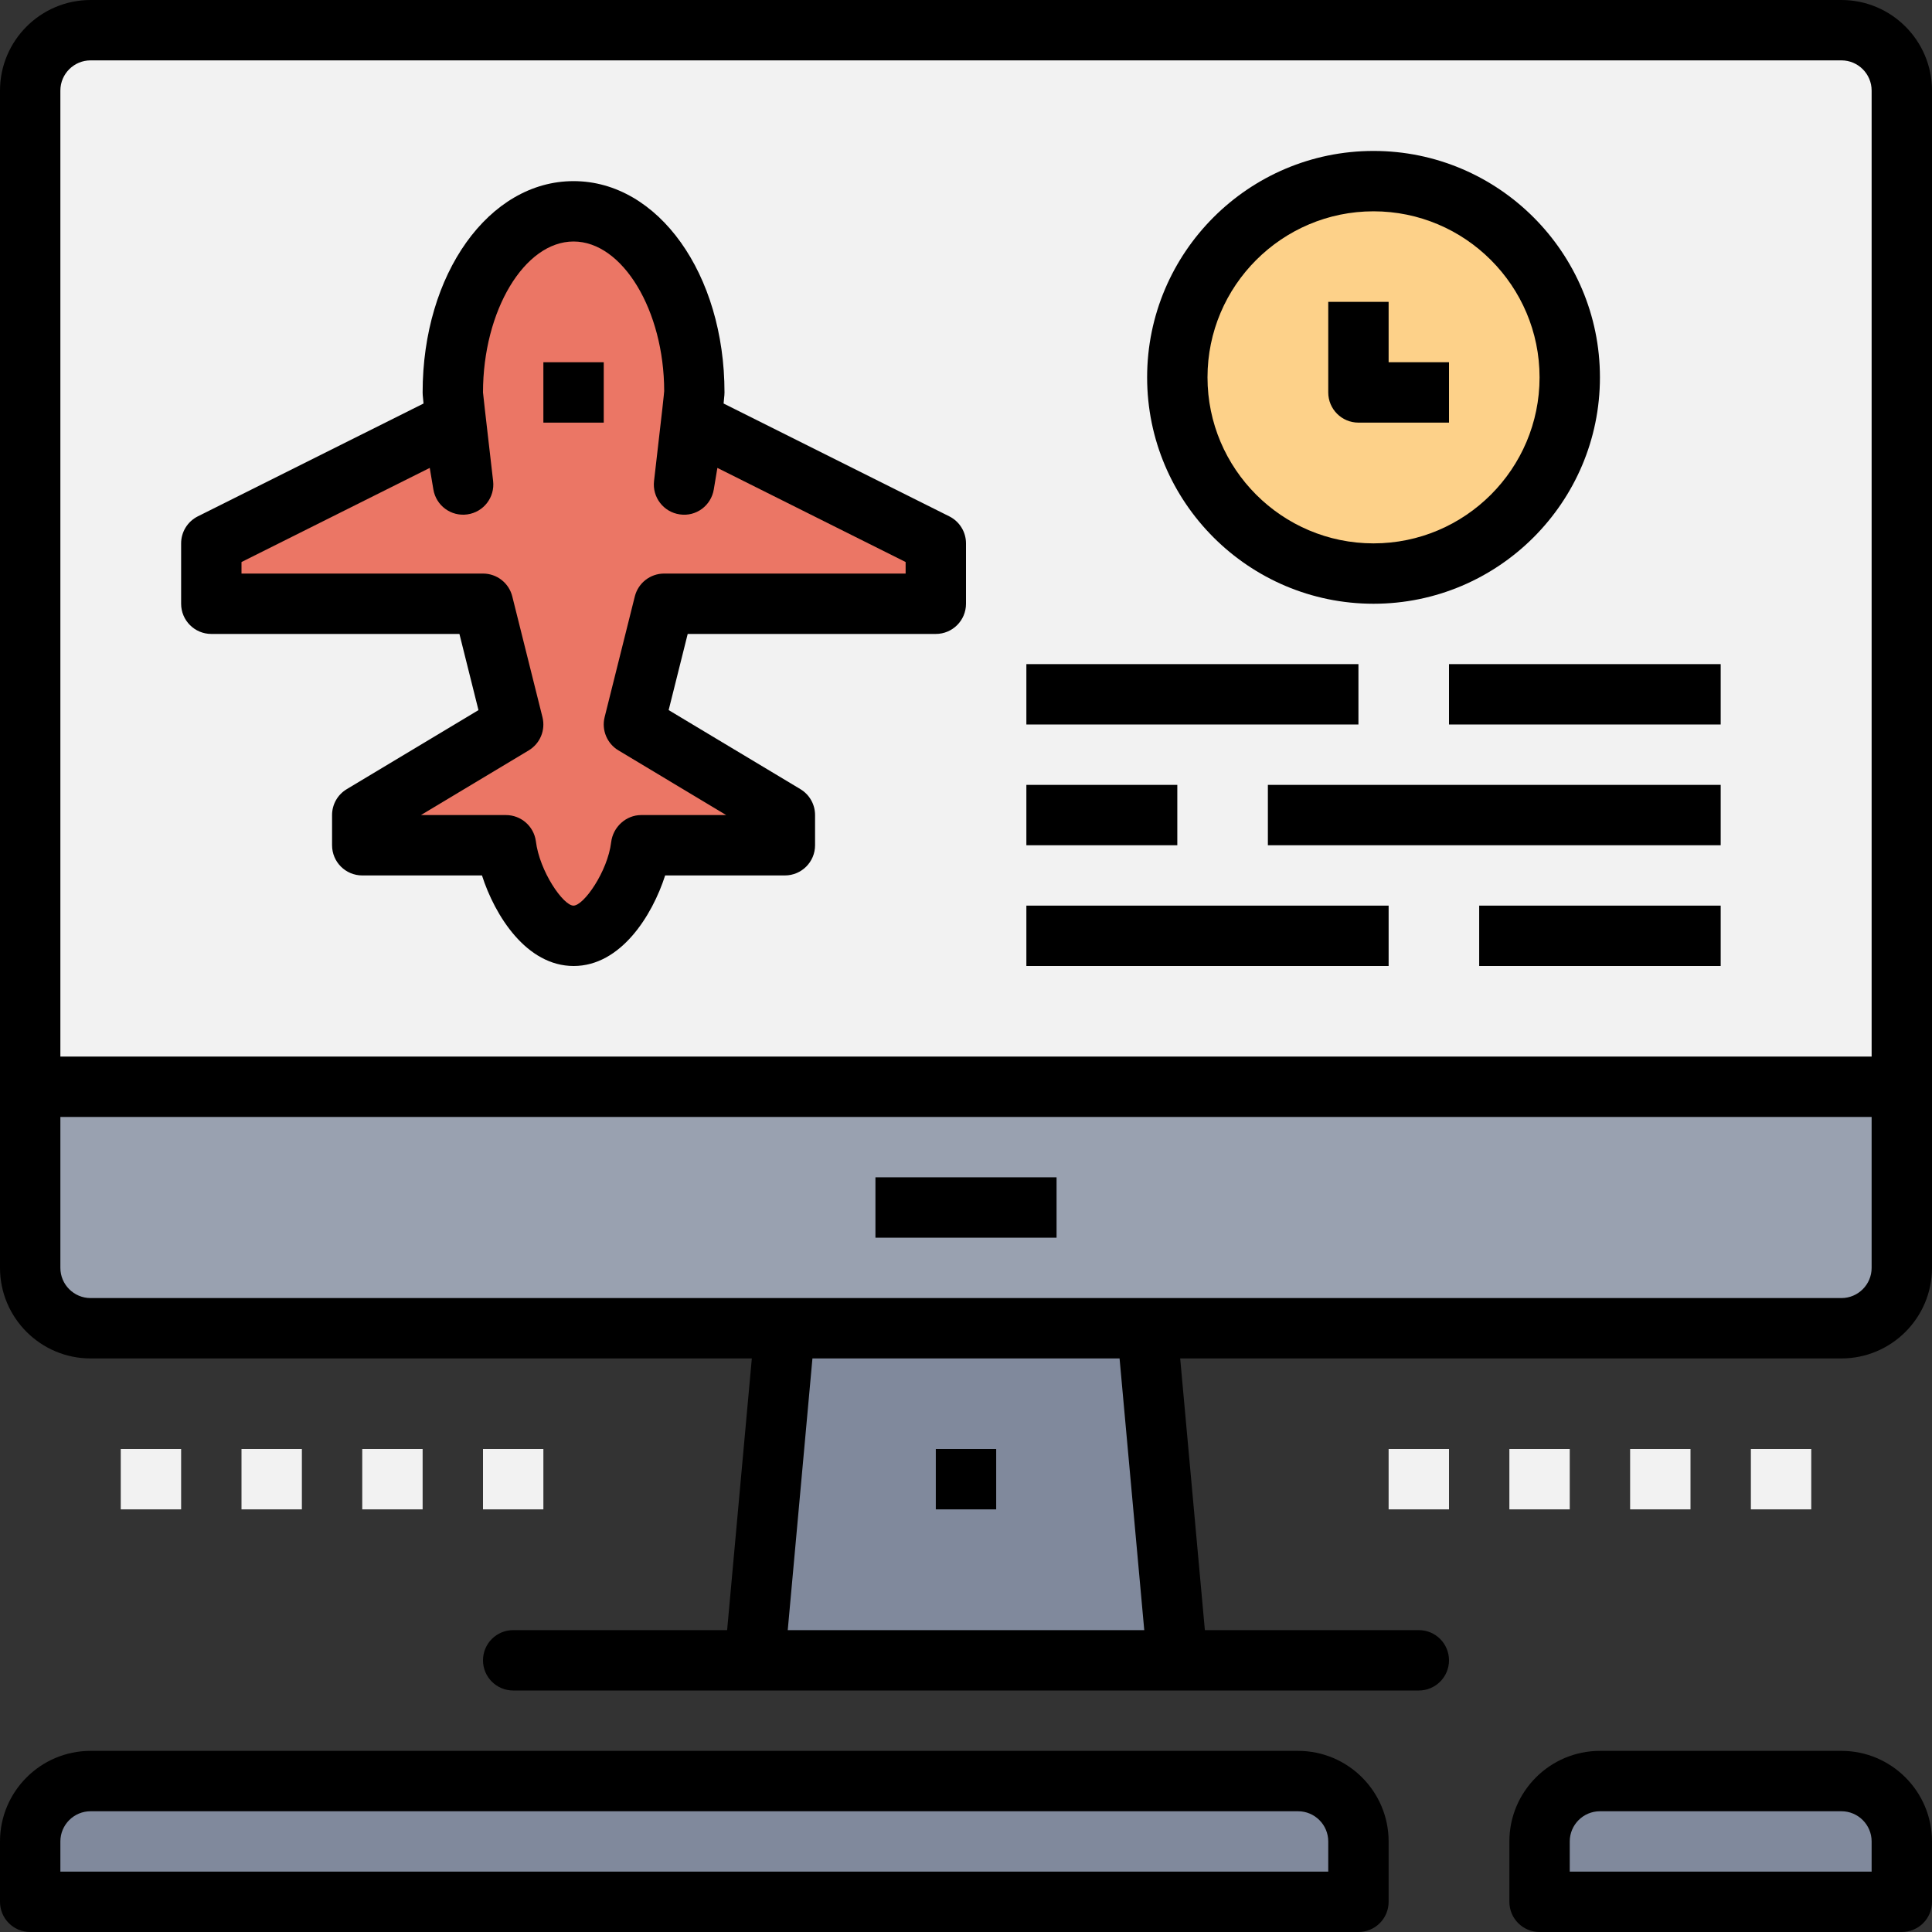 <?xml version="1.0" encoding="iso-8859-1"?>
<!-- Generator: Adobe Illustrator 19.0.0, SVG Export Plug-In . SVG Version: 6.00 Build 0)  -->
<svg version="1.1" id="Capa_1" xmlns="http://www.w3.org/2000/svg" xmlns:xlink="http://www.w3.org/1999/xlink" x="0px" y="0px"
	 viewBox="0 0 512 512" style="enable-background:new 0 0 512 512;" xml:space="preserve">
<rect x="0" y="0" width="512" height="512" fill="#333333" stroke="none"/>
<path style="fill:#F2F2F2;" d="M504,288H8V24c0-8.84,7.16-16,16-16h464c8.84,0,16,7.16,16,16V288z"/>
<path style="fill:#99A1B0;" d="M504,288H8v48c0,8.84,7.16,16,16,16h464c8.84,0,16-7.16,16-16V288z"/>
<polygon style="fill:#80899C;" points="312,440 200,440 208,352 304,352 "/>
<path style="fill:#EB7665;" d="M168,192l40,24v8h-38.08c-0.008,0.056-0.016,0.12-0.024,0.176
	c-1.08,9.048-8.752,23.824-17.864,23.824h-0.056c-9.112,0-16.784-14.776-17.872-23.824c-0.008-0.056-0.016-0.12-0.024-0.176H96v-8
	l40-24l-8-32H56v-16l64-32l2.736,16.392C121.104,114.456,120,104.72,120,104c0-26.512,14.328-48,32-48s32,21.488,32,48
	c0,0.72-1.104,10.456-2.736,24.392L184,112l64,32v16h-72L168,192z"/>
<path d="M152.024,256c-12.52,0-20.888-13.368-24.296-24H96c-4.416,0-8-3.576-8-8v-8c0-2.816,1.472-5.416,3.88-6.856l34.92-20.952
	L121.752,168H56c-4.416,0-8-3.576-8-8v-16c0-3.032,1.712-5.8,4.424-7.16l59.816-29.904C112,104.632,112,104.312,112,104
	c0-31.4,17.568-56,40-56s40,24.6,40,56c0,0.312,0,0.632-0.24,2.936l59.816,29.904c2.712,1.36,4.424,4.128,4.424,7.16v16
	c0,4.424-3.584,8-8,8h-65.752l-5.048,20.184l34.92,20.952c2.408,1.448,3.88,4.048,3.88,6.864v8c0,4.424-3.584,8-8,8h-31.728
	C172.864,242.624,164.504,256,152.024,256z M111.552,216h22.528c3.984,0,7.352,2.928,7.92,6.864
	c0.976,8.072,7.288,17.136,9.976,17.136c2.736,0,9.056-9.064,9.984-16.784c0.48-4.024,3.904-7.216,7.96-7.216h22.528l-28.568-17.144
	c-3.016-1.816-4.496-5.384-3.648-8.8l8-32c0.896-3.56,4.096-6.056,7.768-6.056h64v-3.056L190.112,124l-0.952,5.712
	c-0.712,4.28-4.688,7.256-9.008,6.608c-4.304-0.608-7.328-4.536-6.824-8.848c2.312-19.792,2.656-23.264,2.688-23.832
	C176,82.32,165.008,64,152,64s-24,18.32-24,40c0.024,0.2,0.368,3.68,2.68,23.472c0.504,4.312-2.52,8.24-6.824,8.848
	c-4.312,0.616-8.296-2.328-9.008-6.608l-0.96-5.712L64,148.944V152h64c3.672,0,6.872,2.496,7.76,6.064l8,32
	c0.848,3.416-0.624,6.984-3.648,8.8L111.552,216z"/>
<rect x="144" y="96" width="16" height="16"/>
<circle style="fill:#FDD189;" cx="364" cy="100" r="52"/>
<path d="M364,160c-33.088,0-60-26.912-60-60s26.912-60,60-60s60,26.912,60,60S397.088,160,364,160z M364,56
	c-24.264,0-44,19.744-44,44s19.736,44,44,44s44-19.744,44-44S388.264,56,364,56z"/>
<path d="M384,112h-24c-4.416,0-8-3.576-8-8V80h16v16h16V112z"/>
<rect x="272" y="176" width="88" height="16"/>
<rect x="384" y="176" width="72" height="16"/>
<rect x="272" y="240" width="96" height="16"/>
<rect x="392" y="240" width="64" height="16"/>
<rect x="272" y="208" width="40" height="16"/>
<rect x="336" y="208" width="120" height="16"/>
<rect x="232" y="312" width="48" height="16"/>
<g>
	<path style="fill:#80899C;" d="M360,504H8v-16c0-8.84,7.16-16,16-16h320c8.84,0,16,7.16,16,16V504z"/>
	<path style="fill:#80899C;" d="M504,504h-96v-16c0-8.84,7.16-16,16-16h64c8.84,0,16,7.16,16,16V504z"/>
</g>
<path d="M488,0H24C10.768,0,0,10.768,0,24v264v48c0,13.232,10.768,24,24,24h175.24l-6.544,72H136c-4.416,0-8,3.576-8,8s3.584,8,8,8
	h64h112h64c4.416,0,8-3.576,8-8s-3.584-8-8-8h-56.696l-6.544-72H488c13.232,0,24-10.768,24-24v-48V24C512,10.768,501.232,0,488,0z
	 M16,24c0-4.416,3.592-8,8-8h464c4.408,0,8,3.584,8,8v256H16V24z M303.24,432h-94.48l6.544-72h81.392L303.24,432z M496,336
	c0,4.416-3.592,8-8,8H304h-96H24c-4.408,0-8-3.584-8-8v-40h480V336z"/>
<path d="M344,464H24c-13.232,0-24,10.768-24,24v16c0,4.424,3.584,8,8,8h352c4.416,0,8-3.576,8-8v-16
	C368,474.768,357.232,464,344,464z M352,496H16v-8c0-4.416,3.592-8,8-8h320c4.408,0,8,3.584,8,8V496z"/>
<path d="M488,464h-64c-13.232,0-24,10.768-24,24v16c0,4.424,3.584,8,8,8h96c4.416,0,8-3.576,8-8v-16
	C512,474.768,501.232,464,488,464z M496,496h-80v-8c0-4.416,3.592-8,8-8h64c4.408,0,8,3.584,8,8V496z"/>
<g>
	<rect x="432" y="384" style="fill:#F2F2F2;" width="16" height="16"/>
	<rect x="464" y="384" style="fill:#F2F2F2;" width="16" height="16"/>
	<rect x="400" y="384" style="fill:#F2F2F2;" width="16" height="16"/>
	<rect x="368" y="384" style="fill:#F2F2F2;" width="16" height="16"/>
	<rect x="96" y="384" style="fill:#F2F2F2;" width="16" height="16"/>
	<rect x="128" y="384" style="fill:#F2F2F2;" width="16" height="16"/>
	<rect x="64" y="384" style="fill:#F2F2F2;" width="16" height="16"/>
	<rect x="32" y="384" style="fill:#F2F2F2;" width="16" height="16"/>
</g>
<rect x="248" y="384" width="16" height="16"/>
<g>
</g>
<g>
</g>
<g>
</g>
<g>
</g>
<g>
</g>
<g>
</g>
<g>
</g>
<g>
</g>
<g>
</g>
<g>
</g>
<g>
</g>
<g>
</g>
<g>
</g>
<g>
</g>
<g>
</g>
</svg>
